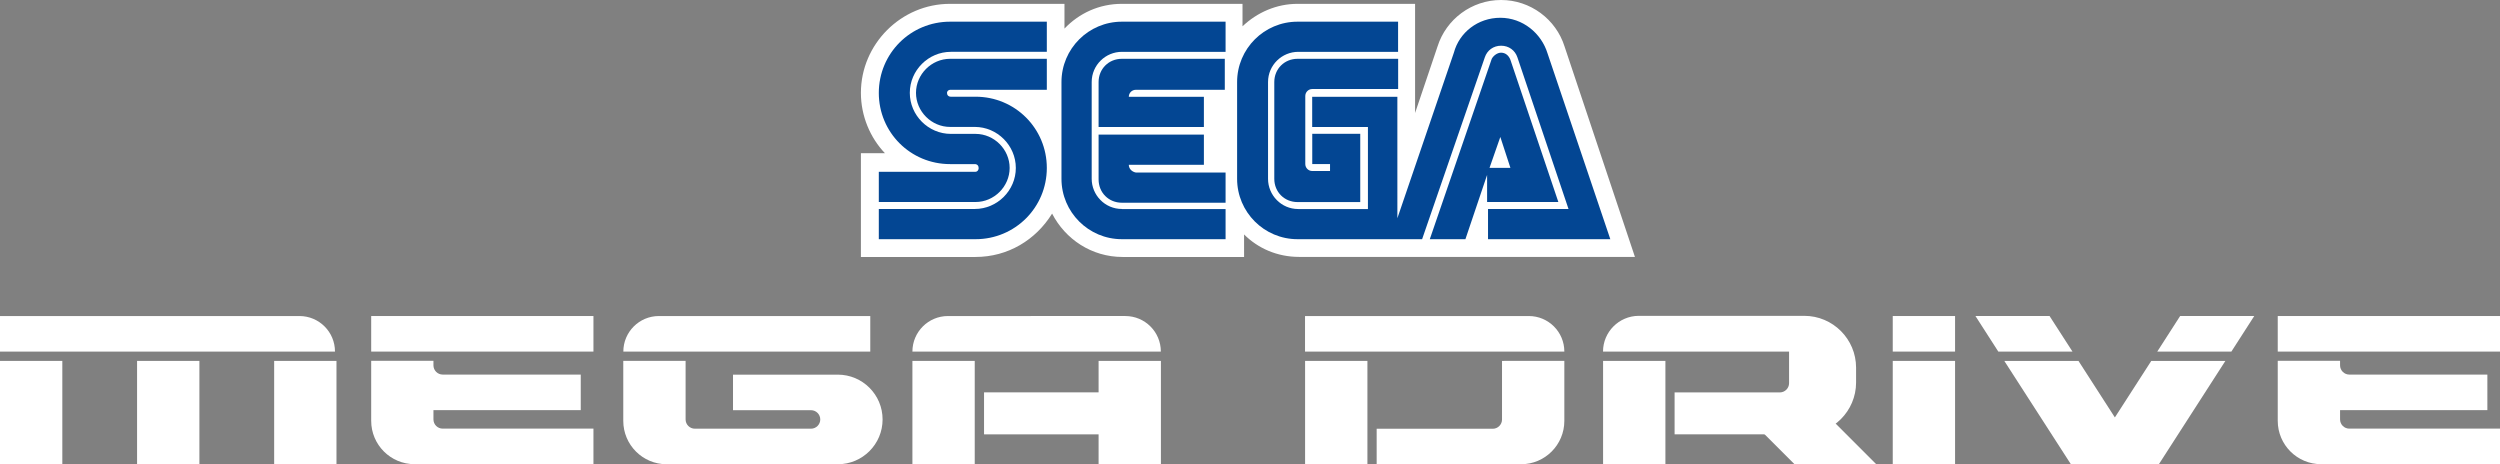 <?xml version="1.0" encoding="utf-8"?>
<!-- Generator: Adobe Illustrator 25.4.1, SVG Export Plug-In . SVG Version: 6.00 Build 0)  -->
<svg version="1.1" id="Layer_1" xmlns="http://www.w3.org/2000/svg" xmlns:xlink="http://www.w3.org/1999/xlink" x="0px" y="0px"
	 viewBox="0 0 3839 712.9" style="enable-background:new 0 0 3839 712.9;" xml:space="preserve">
<rect x="0" y="0" width="3839" height="712.9" fill="#808080" stroke="none"/>
<style type="text/css">
	.st0{fill:#FFFFFF;}
	.st1{fill:#034693;}
	.st2{fill:#FFFFFF;stroke:#3852A1;stroke-width:6.187;stroke-linecap:round;stroke-linejoin:round;stroke-miterlimit:10;}
	.st3{fill:#008ED6;}
	.st4{fill:#FF0000;}
	.st5{fill:url(#SVGID_1_);}
	.st6{fill:url(#SVGID_00000018957502013941509570000006923480885469778323_);}
	.st7{fill:#F4F8F4;}
	.st8{fill:url(#SVGID_00000063625466331639841550000007358555951385173950_);}
	.st9{fill:url(#SVGID_00000181768918364862187040000011129257510605324470_);}
	.st10{fill:url(#SVGID_00000027571649579087474880000018256466002950693306_);}
	.st11{fill:url(#SVGID_00000028288238340702177410000011929130018466009782_);}
	.st12{fill:url(#SVGID_00000083066214805429531010000005990472483214348930_);}
	.st13{fill:url(#SVGID_00000091716894258023602480000010993564123841895835_);}
	.st14{fill:url(#SVGID_00000165915247962672755060000007828491423100130728_);}
	.st15{fill:url(#SVGID_00000078002999704340398510000008114689284014061957_);}
	.st16{fill:url(#SVGID_00000108996854263536929630000014705792120777861562_);}
	.st17{fill:url(#SVGID_00000099654606144371958050000015410256715436056239_);}
	.st18{fill:url(#SVGID_00000007416782186320507680000010276934043912881341_);}
	.st19{fill:url(#SVGID_00000073719599970475963040000013872703925895317655_);}
	.st20{fill:url(#SVGID_00000096753354508940752700000014677678595450641293_);}
	.st21{fill:url(#SVGID_00000163762568190010574850000001038603619329094816_);}
	.st22{fill:url(#SVGID_00000030458862072988148030000017289279261670639536_);}
	.st23{fill:url(#SVGID_00000106107776136062164230000003448554031034338731_);}
	.st24{fill:url(#SVGID_00000155133900951811927150000018437010928416576955_);}
	.st25{fill:url(#SVGID_00000105425633564966211180000012112927676129728657_);}
	.st26{fill:url(#SVGID_00000147909166112228251900000011966563819576935046_);}
	.st27{fill:url(#SVGID_00000073722135433771255290000009477032430761428873_);}
	.st28{fill:url(#SVGID_00000039834225636817995130000001630538193423530430_);}
	.st29{fill:url(#SVGID_00000005267701849608109700000008124608533119139227_);}
	.st30{fill:#DBDCD9;}
	.st31{fill:url(#SVGID_00000049906443435470743440000016322434868961822380_);}
	.st32{fill:url(#SVGID_00000052076937238094482170000007648634974542209673_);}
	.st33{fill:url(#SVGID_00000094584317224095212630000015198720002970664103_);}
	.st34{fill:url(#SVGID_00000096770698435523837370000013472382228391005612_);}
	.st35{fill:url(#SVGID_00000142177208659356964250000005570245542519057303_);}
	.st36{fill:url(#SVGID_00000134217965630647457430000012017548536985908103_);}
	.st37{fill:url(#SVGID_00000087390238682607072060000003518416998188725922_);}
	.st38{fill:url(#SVGID_00000115512005586465887440000015103205916553522562_);}
	.st39{fill:url(#SVGID_00000052790141823231640130000010752778122703002815_);}
	.st40{fill:url(#SVGID_00000005967637579028331390000016262001352763657618_);}
	.st41{fill:url(#SVGID_00000152255857342264354510000010280030918949453953_);}
	.st42{fill:url(#SVGID_00000145032766149073712210000003798489503015615649_);}
	.st43{fill:url(#SVGID_00000114051576807417154170000015659933278581833117_);}
	.st44{fill:url(#SVGID_00000173142909168775851870000013053713764761367976_);}
	.st45{fill:url(#SVGID_00000011003923468800069830000013592079404944658598_);}
	.st46{fill:url(#SVGID_00000109011458486664272060000007922117993069096590_);}
	.st47{fill:url(#SVGID_00000146460266381674469600000008590311558804878725_);}
	.st48{fill:url(#SVGID_00000069359008070642126610000002111741510315246773_);}
	.st49{fill:url(#SVGID_00000085238590669040924130000004566893994335044018_);}
	.st50{fill:url(#SVGID_00000132777521291559868450000004518067266829312180_);}
	.st51{fill:url(#SVGID_00000135681922254489193380000005433013681366590642_);}
	.st52{fill:url(#SVGID_00000031892671288008155650000004372769025676773761_);}
	.st53{fill:url(#SVGID_00000043427171600941186970000011344496401647814588_);}
	.st54{fill:url(#SVGID_00000140698454520860483900000017830776212759272376_);}
	.st55{fill:url(#SVGID_00000011001459000848230040000000838925507159341443_);}
	.st56{fill:url(#SVGID_00000049193957746902865200000017021535278151921799_);}
	.st57{fill:url(#SVGID_00000119075501444184625410000010532810444598330799_);}
	.st58{fill:url(#SVGID_00000148623764032942881310000015962615645751463341_);}
	.st59{fill:url(#SVGID_00000162350616899497309550000012742252731667964855_);}
	.st60{fill:url(#SVGID_00000149376116538506636770000003060878023583045305_);}
	.st61{fill:url(#SVGID_00000139258871761625863500000008162398052275145396_);}
	.st62{fill:url(#SVGID_00000139259452797406501110000006520275892094922659_);}
	.st63{fill:url(#SVGID_00000096033659741109341690000003694074023878928257_);}
	.st64{fill:url(#SVGID_00000167370935881240310540000001084244448067276961_);}
	.st65{fill:url(#SVGID_00000157268228892935974760000008421150918504852665_);}
	.st66{fill:url(#SVGID_00000002356018037683940710000003242467568939318407_);}
	.st67{fill:url(#SVGID_00000003099445810537109050000014366522334025172368_);}
	.st68{fill:url(#SVGID_00000010991654086648104060000011496068624619544475_);}
	.st69{fill:url(#SVGID_00000048467561527722993390000010779148471785577381_);}
	.st70{fill:url(#SVGID_00000173149920399019255730000003029732589395717279_);}
	.st71{fill:url(#SVGID_00000075164277118504589060000015667180331500933799_);}
	.st72{fill:url(#SVGID_00000006699799063552461310000010081416811509049494_);}
	.st73{fill:url(#SVGID_00000122680684141758188580000017314154616571588013_);}
	.st74{fill:url(#SVGID_00000160185186734040111580000003464906489709860740_);}
	.st75{fill:url(#SVGID_00000155866163955768955440000014006477026251969958_);}
	.st76{fill:url(#SVGID_00000003070227561800336680000012560442867121572268_);}
	.st77{fill:url(#SVGID_00000042699413469520920460000007882701660001988286_);}
	.st78{fill:url(#SVGID_00000005256477428870613740000007840914729970356907_);}
	.st79{fill:url(#SVGID_00000129186453346813532230000000362999922146538650_);}
	.st80{fill:url(#SVGID_00000165936983242415713520000014157814257383542663_);}
	.st81{fill:url(#SVGID_00000166645590030253014250000000889106820747429310_);}
	.st82{fill:url(#SVGID_00000156548649306795998310000004455140835436912569_);}
	.st83{fill:url(#SVGID_00000133506985922424715480000006178786756950643089_);}
	.st84{fill:url(#SVGID_00000014631080965338692580000000082874595923004041_);}
	.st85{fill:url(#SVGID_00000121280859388045349480000013732238280578202290_);}
	.st86{fill:url(#SVGID_00000127760361104937916980000012103979944994227646_);}
	.st87{fill:url(#SVGID_00000063621391311535131820000008387287614579451561_);}
	.st88{fill:url(#SVGID_00000128466052767148859780000005794057014058126229_);}
	.st89{fill:url(#SVGID_00000170274309989497643170000012792310880186299563_);}
	.st90{fill:url(#SVGID_00000178898804918040902610000009846131954739027347_);}
	.st91{fill:url(#SVGID_00000170244381784804020090000002988673687107015564_);}
	.st92{fill:url(#SVGID_00000158734142701268431810000001798392409067765646_);}
	.st93{fill:url(#SVGID_00000140703667093087785740000006538136843751920515_);}
	.st94{fill:url(#SVGID_00000003077086139199297020000003141768146743395982_);}
	.st95{fill:url(#SVGID_00000109742052103471217010000010147391654687604904_);}
	.st96{fill:url(#SVGID_00000131331083083033506870000017168322217625751471_);}
	.st97{fill:url(#SVGID_00000005958466202432081080000007612765662742180018_);}
	.st98{fill:url(#SVGID_00000014597272528082896630000011985580465274008238_);}
	.st99{fill:url(#SVGID_00000072278796696088426700000017141344927795946629_);}
	.st100{fill:url(#SVGID_00000143585694551488593840000017220787923904088708_);}
	.st101{fill:url(#SVGID_00000036233950295123522130000005225627267383784576_);}
	.st102{fill:url(#SVGID_00000153673646378505573000000007094302941756157080_);}
	.st103{fill:url(#SVGID_00000143608323839906815970000016667324678050540732_);}
	.st104{fill:url(#SVGID_00000129919623939995697110000001586767780229354156_);}
	.st105{fill:url(#SVGID_00000043451730127936030400000012196095063733771670_);}
	.st106{fill:url(#SVGID_00000181068657986438129560000016385796005326103975_);}
	.st107{fill:url(#SVGID_00000170962441387599492200000014416836706662818212_);}
	.st108{fill:url(#SVGID_00000022529460789545691270000004083721950083678134_);}
	.st109{fill:url(#SVGID_00000182508445699734032320000001230525847970968458_);}
	.st110{fill:url(#SVGID_00000173870477739449942630000012631617853925444006_);}
	.st111{fill:url(#SVGID_00000047029739188240052130000002197429487646466451_);}
	.st112{fill:url(#SVGID_00000060029341229937480670000010229369979135878578_);}
	.st113{fill:url(#SVGID_00000137105407433412794150000010749393491875039136_);}
	.st114{fill:url(#SVGID_00000011004211699541626160000003671107117790815650_);}
	.st115{fill:url(#SVGID_00000108301280641144534010000007322102250581438107_);}
	.st116{fill:url(#SVGID_00000093895739346217124030000013991417194408854918_);}
	.st117{fill:url(#SVGID_00000029006241125617484160000007445934125911056784_);}
	.st118{fill:url(#SVGID_00000104672614367420843260000016633325674312241062_);}
	.st119{fill:url(#SVGID_00000084517632576340516820000006405631257360294532_);}
	.st120{fill:url(#SVGID_00000116202781312814517590000013182706085432069788_);}
	.st121{fill:url(#SVGID_00000178883943485959510350000015435314167300756142_);}
	.st122{fill:url(#SVGID_00000176034959526384635070000010022619813491731077_);}
	.st123{fill:url(#SVGID_00000171710141668615690660000007668399400766472376_);}
	.st124{fill:url(#SVGID_00000086676500196240628670000005555784505976659637_);}
	.st125{fill:url(#SVGID_00000163771890641220360120000012216733515725019264_);}
	.st126{fill:url(#SVGID_00000168803446442829915390000003449602360574101941_);}
	.st127{fill:url(#SVGID_00000152987032744618289910000003752225736515039929_);}
	.st128{fill:url(#SVGID_00000160895029218696574430000014801795327660731296_);}
	.st129{fill:url(#SVGID_00000057835742100074209320000013007261351620230809_);}
	.st130{fill:url(#SVGID_00000103260376441750687510000009975649683476149686_);}
	.st131{fill:url(#SVGID_00000119117634756950256650000013301391911211395735_);}
	.st132{fill:url(#SVGID_00000005981299683719106180000013257491356215869064_);}
	.st133{fill:url(#SVGID_00000062897832430432906650000008711941101151130547_);}
	.st134{fill:url(#SVGID_00000183230616409869133830000010834189730933292715_);}
	.st135{fill:url(#SVGID_00000026859112289930458940000014720127266901515911_);}
	.st136{fill:url(#SVGID_00000095308524539510990540000016743775557720368784_);}
	.st137{fill:url(#SVGID_00000034785867087779254470000012851640950522657713_);}
	.st138{fill:url(#SVGID_00000093871780849191562460000008160722096524473222_);}
	.st139{fill:url(#SVGID_00000077283419802231416660000005587124310323870613_);}
	.st140{fill:url(#SVGID_00000107559855480836007200000013026850213797429896_);}
	.st141{fill:url(#SVGID_00000018935163933798264430000011809433982145328769_);}
	.st142{fill:url(#SVGID_00000072987153601367442930000007543005792085291680_);}
	.st143{fill:url(#SVGID_00000116952656316614717380000004782762089189914021_);}
	.st144{fill:url(#SVGID_00000098191515539489679480000010201600670427136932_);}
	.st145{fill:url(#SVGID_00000085253042317282939970000011032617438024917144_);}
	.st146{fill:url(#SVGID_00000153694516757859906550000011557542359281933193_);}
	.st147{fill:url(#SVGID_00000105394693077231544120000011741071789914949768_);}
	.st148{fill:url(#SVGID_00000009577582430896701250000006546370900635408828_);}
	.st149{fill:url(#SVGID_00000176042304212473839110000010778115814797293962_);}
	.st150{fill:url(#SVGID_00000001658597711503646650000002323441743693241738_);}
	.st151{fill:url(#SVGID_00000137092340968146025320000017697835425661317050_);}
	.st152{fill:url(#SVGID_00000023976025261733627370000009048619334703599512_);}
	.st153{fill:url(#SVGID_00000157309783541813914470000006100535844109043113_);}
	.st154{fill:url(#SVGID_00000167373357445568154310000003592961074874466450_);}
	.st155{fill:url(#SVGID_00000033334672477614722370000015833234393038093468_);}
	.st156{fill:url(#SVGID_00000006666415991442053790000002689322137496873889_);}
	.st157{fill:url(#SVGID_00000063595551489258601740000005690090360856650175_);}
	.st158{fill:url(#SVGID_00000009578044478291402620000003227445427780622269_);}
	.st159{fill:url(#SVGID_00000139260242330832273140000000802030486216927150_);}
	.st160{fill:url(#SVGID_00000054267123547850654660000007938370349394502558_);}
	.st161{fill:url(#SVGID_00000088830420936094573990000011068832521138152082_);}
	.st162{fill:url(#SVGID_00000028295546785492084290000014379394681971248573_);}
	.st163{fill:url(#SVGID_00000103976388963675778450000004646976653385355923_);}
	.st164{fill:url(#SVGID_00000160190758556722559790000005814417391120865192_);}
	.st165{fill:url(#SVGID_00000070828240252005484050000005089957629776194233_);}
	.st166{fill:url(#SVGID_00000096030116935273024150000004255872383614881423_);}
	.st167{fill:url(#SVGID_00000176764783664414359510000007308950900175617933_);}
	.st168{fill:url(#SVGID_00000059302820189722812990000002148030679358990522_);}
	.st169{fill:url(#SVGID_00000004517587810990438260000013126269955302737548_);}
	.st170{fill:url(#SVGID_00000113317275226490328680000006299397784749417099_);}
	.st171{fill:url(#SVGID_00000094607736805860462550000013516381820905936311_);}
	.st172{fill:url(#SVGID_00000106831166021231479950000014094188453918072488_);}
	.st173{fill:url(#SVGID_00000132088264601112361590000018291749367583382970_);}
	.st174{fill:url(#SVGID_00000016775505155648254930000016405880985614220446_);}
	.st175{fill:url(#SVGID_00000105428392076563242270000011319266685902377867_);}
	.st176{fill:url(#SVGID_00000162348322581794017100000009516345252791705226_);}
	.st177{fill:url(#SVGID_00000012470809363735609230000013942380852052054436_);}
	.st178{fill:url(#SVGID_00000178176964997871586180000007858936308009426318_);}
	.st179{fill:url(#SVGID_00000147184740322494638700000011873664961490433171_);}
	.st180{fill:url(#SVGID_00000042727275841458201070000011174046996159624064_);}
	.st181{fill:url(#SVGID_00000023998358942284354080000017031494419796570531_);}
	.st182{fill:url(#SVGID_00000139264454104202912460000003382678806665162139_);}
	.st183{fill:url(#SVGID_00000019638965795521043050000012796068838955490700_);}
	.st184{fill:url(#SVGID_00000165913042012948091040000003906145963382975670_);}
	.st185{fill:url(#SVGID_00000016050598819693985470000001944193877109827494_);}
	.st186{fill:url(#SVGID_00000033336104452343073390000018428216210520166799_);}
	.st187{fill:url(#SVGID_00000164508027058878007620000012720783536270545853_);}
	.st188{fill:url(#SVGID_00000140703575454219812440000000426008384635070094_);}
	.st189{fill:url(#SVGID_00000129893549589327642480000014975746985439719337_);}
	.st190{fill:url(#SVGID_00000084521533698185421030000000917319237686644118_);}
	.st191{fill:url(#SVGID_00000147923378958248452740000015312342851636667015_);}
	.st192{fill:url(#SVGID_00000050655355884121490250000009183951389866666918_);}
	.st193{fill:url(#SVGID_00000149381033756260053860000014294668580910447533_);}
	.st194{fill:url(#SVGID_00000102546053862359792360000000831567919247533470_);}
	.st195{fill:#F6F7F7;}
	.st196{fill:url(#SVGID_00000154386670695257458940000017694282239018066592_);}
	.st197{fill:url(#SVGID_00000172421176901283283590000011529964336378863521_);}
	.st198{fill:url(#SVGID_00000119814202204098962150000004540378622520890298_);}
	.st199{fill:url(#SVGID_00000158013092601509358850000006624953019197687978_);}
	.st200{fill:url(#SVGID_00000150811810549621109130000006777550408339732652_);}
	.st201{fill:url(#SVGID_00000164495978142728749920000015677826706546881463_);}
	.st202{fill:url(#SVGID_00000106837936614239098150000013658713996288077493_);}
	.st203{fill:url(#SVGID_00000087371941315464400230000005152566442460128954_);}
	.st204{fill:url(#SVGID_00000075883233693206021980000015777587902379179653_);}
	.st205{fill:url(#SVGID_00000159460687217685381950000008562244623190141334_);}
	.st206{fill:url(#SVGID_00000044177883172731340830000000244780920955341973_);}
	.st207{fill:url(#SVGID_00000071561369864057161040000016592214159347347347_);}
	.st208{fill:url(#SVGID_00000011016802166153255790000003916237626325048489_);}
	.st209{fill:url(#SVGID_00000076580358614122922210000001733960447926973622_);}
	.st210{fill:#A8988B;}
	.st211{fill:#0C0002;}
</style>
<g>
	<g>
		<g>
			<g>
				<g>
					<rect y="554.2" class="st0" width="95.7" height="158.8"/>
					<rect x="210.5" y="554.2" class="st0" width="95.7" height="158.8"/>
					<rect x="421" y="554.2" class="st0" width="95.7" height="158.8"/>
					<rect x="1401.1" y="554.2" class="st0" width="95.7" height="158.8"/>
					<rect x="2906.5" y="554.2" class="st0" width="95.7" height="158.8"/>
					<rect x="2461.7" y="554.2" class="st0" width="95.7" height="158.8"/>
					<polygon class="st0" points="2881.1,712.8 2755.6,712.8 2708.1,665.3 2766,597.6 					"/>
					<rect x="2004.1" y="554.2" class="st0" width="95.7" height="158.8"/>
					<rect x="1687" y="554.2" class="st0" width="95.7" height="158.8"/>
					<path class="st0" d="M514.4,539.9H0v-54.6h459.8C490,485.3,514.4,509.7,514.4,539.9L514.4,539.9z"/>
					<rect x="570" y="485.3" class="st0" width="341.3" height="54.6"/>
					<path class="st0" d="M665.6,644v-14.2h226.2v-54.6h-212c-7.8,0-14.2-6.4-14.2-14.2v-7H570v21.2v54.6v16.4
						c0,36.8,29.8,66.6,66.6,66.6h274.7v-54.6H679.8C672,658.2,665.6,651.9,665.6,644z"/>
					<rect x="3497.7" y="485.3" class="st0" width="341.3" height="54.6"/>
					<path class="st0" d="M3593.4,644v-14.2h226.2v-54.6h-212c-7.8,0-14.2-6.4-14.2-14.2v-7h-95.7v21.2v54.6v16.4
						c0,36.8,29.8,66.6,66.6,66.6H3839v-54.6h-231.4C3599.8,658.2,3593.4,651.9,3593.4,644z"/>
					<path class="st0" d="M1336.4,539.9H957.2l0,0c0-30.2,24.5-54.6,54.6-54.6h324.6V539.9z"/>
					<path class="st0" d="M1125.6,575.3v54.6h119.8c7.8,0,14.2,6.4,14.2,14.2l0,0c0,7.8-6.4,14.2-14.2,14.2H1067
						c-7.8,0-14.2-6.4-14.2-14.2v-90h-95.7v92.2c0,36.8,29.8,66.6,66.6,66.6h29.2h233.6c38,0,68.8-30.8,68.8-68.8l0,0
						c0-38-30.8-68.8-68.8-68.8H1125.6z"/>
					<path class="st0" d="M2306.5,554.2v90c0,7.8-6.4,14.2-14.2,14.2H2114v54.5h221.6c36.8,0,66.6-29.8,66.6-66.6v-92.2
						L2306.5,554.2L2306.5,554.2z"/>
					<path class="st0" d="M1782.6,539.9h-381.5l0,0c0-30.2,24.5-54.6,54.6-54.6H1728C1758.2,485.3,1782.6,509.7,1782.6,539.9
						L1782.6,539.9z"/>
					<path class="st0" d="M2402.2,539.9H2004v-54.6h343.6C2377.8,485.3,2402.2,509.7,2402.2,539.9L2402.2,539.9z"/>
					<rect x="2906.5" y="485.3" class="st0" width="95.7" height="54.6"/>
					<rect x="1511.1" y="602.5" class="st0" width="243.9" height="64.5"/>
					<path class="st0" d="M2461.6,539.9L2461.6,539.9h285.7v48.5c0,7.8-6.4,14.2-14.2,14.2h-161.6V667h199.1
						c43.8,0,79.6-35.8,79.6-79.6v-22.8c0-43.9-35.6-79.6-79.6-79.6h-254.5C2486.1,485.3,2461.6,509.7,2461.6,539.9z"/>
					<g>
						<polygon class="st0" points="3426.5,539.9 3461.6,485.3 3347.8,485.3 3312.7,539.9 						"/>
						<polygon class="st0" points="3182.5,539.9 3147.3,485.3 3033.5,485.3 3068.6,539.9 						"/>
						<polygon class="st0" points="3303.5,554.2 3247.6,641 3191.7,554.2 3077.8,554.2 3180,712.8 3315.2,712.8 3417.3,554.2 						
							"/>
					</g>
				</g>
			</g>
		</g>
		<g>
			<path class="st0" d="M2402.5,71.3C2389.4,29.7,2350.2,0,2305,0c-45.2,0-84.4,29.7-97.5,71.3L2173,173.5V5.9h-180.6
				c-32.1,0-61.8,13.1-84.4,34.5V5.9h-185.4c-34.5,0-65.4,14.3-88,38v-38h-175.9c-74.9,0-136.7,61.8-136.7,136.7
				c0,35.7,14.3,68.9,36.9,92.7h-36.9v159.3h175.9c49.9,0,92.7-26.2,117.7-66.6c20.2,39.2,60.6,66.6,108.2,66.6h186.6V360
				c21.4,21.4,51.1,34.5,84.4,34.5h515.8L2402.5,71.3z"/>
			<g>
				<g>
					<path class="st1" d="M1498.1,263.8h-148.6v46.4h148.6c28.5,0,52.3-23.8,52.3-52.3s-23.8-52.3-52.3-52.3h-38
						c-34.5,0-63-28.5-63-63s28.5-63,63-63h147.4V33.3h-148.6c-60.6,0-109.4,48.7-109.4,109.4s48.7,109.3,109.4,109.3h38
						c3.6,0,5.9,2.4,5.9,5.9C1502.9,261.4,1500.5,263.8,1498.1,263.8z"/>
					<path class="st1" d="M1458.9,137.9h148.6V90.3h-148.6c-28.5,0-52.3,23.8-52.3,52.3s23.8,52.3,52.3,52.3h38
						c34.5,0,63,28.5,63,63s-28.5,63-63,63h-147.4v46.4h148.6c60.6,0,109.4-48.7,109.4-109.4s-48.7-109.4-109.4-109.4h-38
						c-3.6,0-5.9-2.4-5.9-5.9C1454.1,140.3,1456.5,137.9,1458.9,137.9z"/>
				</g>
				<g>
					<path class="st1" d="M1992.5,90.3c-20.2,0-35.7,15.5-35.7,35.7v148.6c0,20.2,15.5,35.7,35.7,35.7h96.3V205.5h-73.7v46.4h27.3
						v10.7h-27.3c-5.9,0-10.7-4.8-10.7-10.7V147.4c0-5.9,4.8-10.7,10.7-10.7h131.9V90.3H1992.5z"/>
					<path class="st1" d="M2284.8,310.2H2393l-73.7-218.6c-2.4-5.9-7.1-10.7-14.3-10.7c-5.9,0-11.9,4.8-14.3,9.5l-95.1,276.9h54.7
						l33.3-98.7v41.6L2284.8,310.2L2284.8,310.2z M2303.9,210.3l15.5,47.5h-32.1L2303.9,210.3z"/>
					<path class="st1" d="M2376.4,82c-9.5-30.9-38-54.7-72.5-54.7s-63,22.6-71.3,53.5l-86.8,254.3V148.6h-130.8v46.4h85.6v126h-107
						c-26.2,0-46.4-21.4-46.4-46.4V126c0-26.2,21.4-46.4,46.4-46.4h153.3V33.3h-154.5c-51.1,0-92.7,41.6-92.7,92.7v148.6
						c0,51.1,41.6,92.7,92.7,92.7h191.4L2280.1,88c3.6-10.7,13.1-17.8,25-17.8c11.9,0,21.4,7.1,25,17.8l78.5,232.9H2285v46.4h187.8
						l0,0L2376.4,82z"/>
				</g>
				<g>
					<path class="st1" d="M1722.8,320.9c-26.2,0-46.4-21.4-46.4-46.4V126c0-26.2,21.4-46.4,46.4-46.4H1882V33.3h-159.3
						c-51.1,0-92.7,41.6-92.7,92.7v148.6c0,51.1,41.6,92.7,92.7,92.7H1882v-46.3H1722.8z"/>
					<path class="st1" d="M1733.4,253.1h115.3v-46.4h-161.7v68.9c0,20.2,15.5,35.7,35.7,35.7H1882v-46.4h-137.9
						C1738.1,263.8,1733.4,259,1733.4,253.1z"/>
					<path class="st1" d="M1848.7,148.6h-115.3c0-5.9,4.8-10.7,10.7-10.7h136.7V90.3h-158.1c-20.2,0-35.7,15.5-35.7,35.7v69h161.7
						C1848.7,194.9,1848.7,148.6,1848.7,148.6z"/>
				</g>
			</g>
		</g>
	</g>
</g>
</svg>
